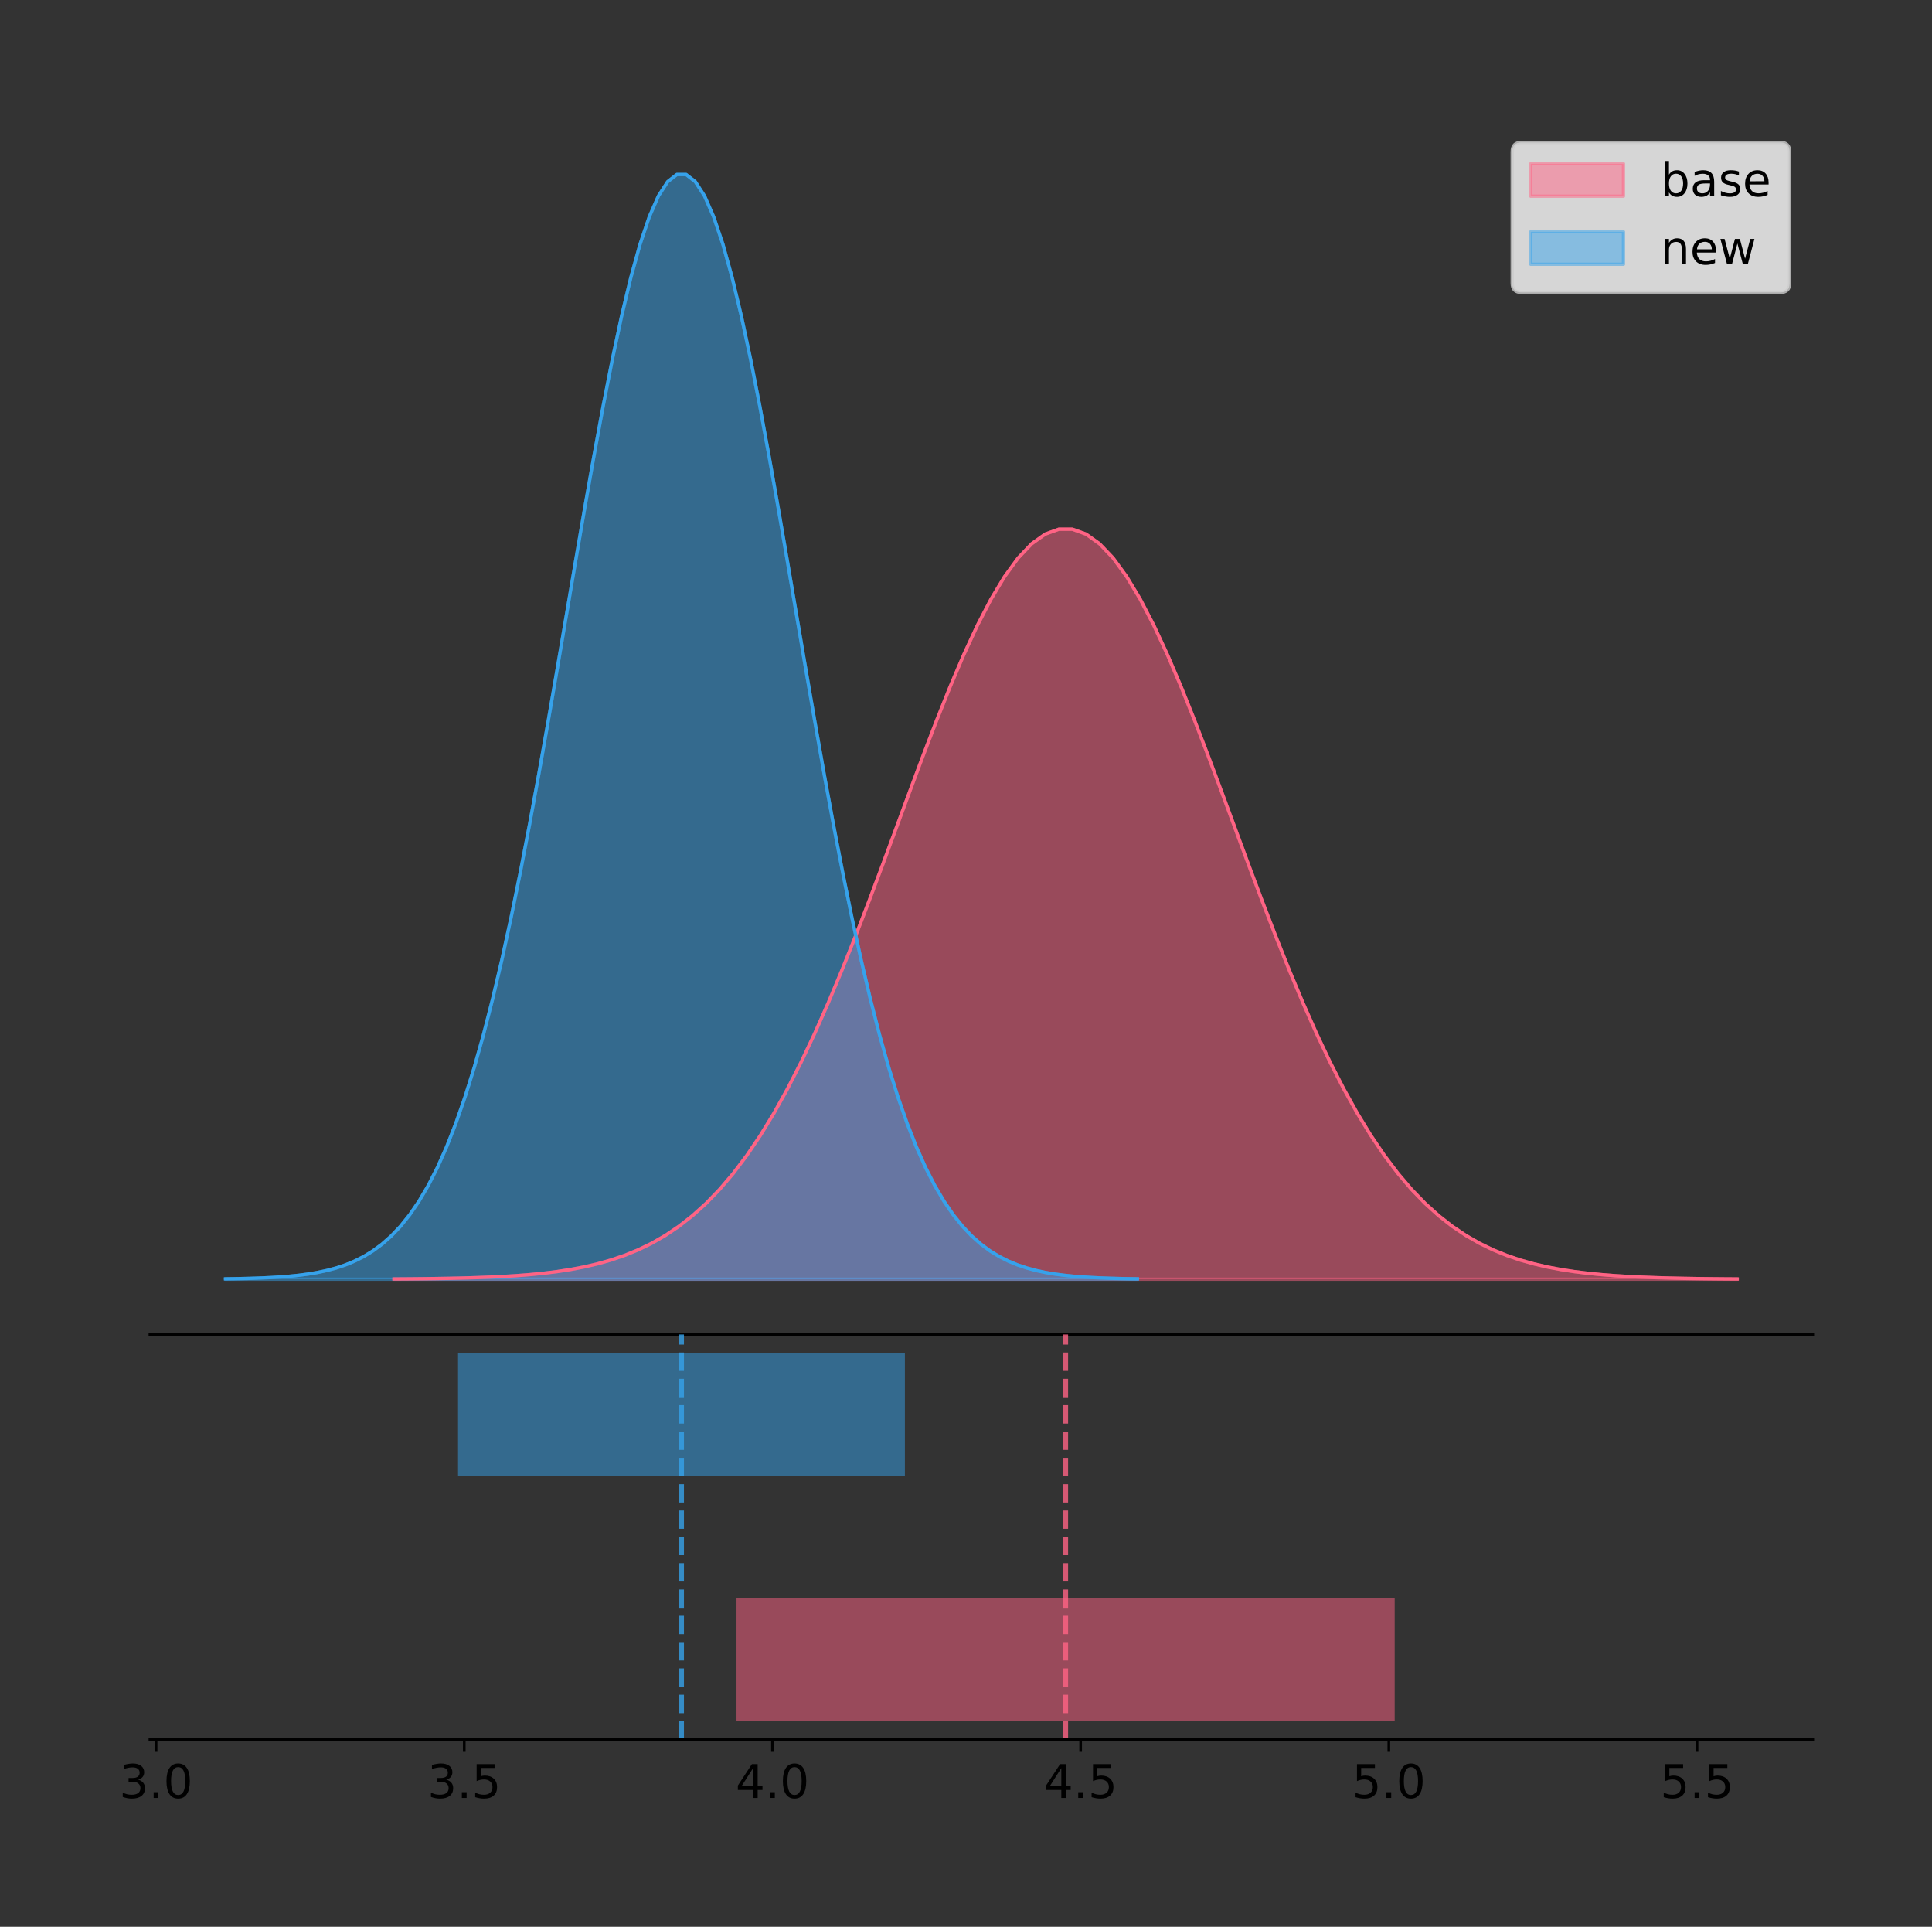 <?xml version="1.0" encoding="utf-8" standalone="no"?>
<!DOCTYPE svg PUBLIC "-//W3C//DTD SVG 1.1//EN"
  "http://www.w3.org/Graphics/SVG/1.1/DTD/svg11.dtd">
<!-- Created with matplotlib (https://matplotlib.org/) -->
<svg height="581.789pt" version="1.1" viewBox="0 0 583.479 581.789" width="583.479pt" xmlns="http://www.w3.org/2000/svg" xmlns:xlink="http://www.w3.org/1999/xlink">
 <rect x="0" y="0" width="583.479" height="581.789" fill="#333333" stroke="none"/>
 <defs>
  <style type="text/css">
*{stroke-linecap:butt;stroke-linejoin:round;}
  </style>
 </defs>
 <g id="figure_1">
  <g id="patch_1">
   <path d="M 0 581.789 
L 583.479 581.789 
L 583.479 0 
L 0 0 
z
" style="fill:none;"/>
  </g>
  <g id="axes_1">
   <g id="patch_2">
    <path d="M 45.279 402.93 
L 547.479 402.93 
L 547.479 36 
L 45.279 36 
z
" style="fill:none;"/>
   </g>
   <g id="PolyCollection_1">
    <defs>
     <path d="M 118.99 -195.538 
L 118.99 -195.614 
L 123.088 -195.643 
L 127.185 -195.681 
L 131.283 -195.733 
L 135.38 -195.801 
L 139.478 -195.891 
L 143.576 -196.008 
L 147.673 -196.161 
L 151.771 -196.357 
L 155.868 -196.608 
L 159.966 -196.928 
L 164.064 -197.331 
L 168.161 -197.836 
L 172.259 -198.464 
L 176.356 -199.239 
L 180.454 -200.19 
L 184.551 -201.346 
L 188.649 -202.743 
L 192.747 -204.417 
L 196.844 -206.41 
L 200.942 -208.762 
L 205.039 -211.52 
L 209.137 -214.726 
L 213.235 -218.425 
L 217.332 -222.66 
L 221.43 -227.47 
L 225.527 -232.888 
L 229.625 -238.94 
L 233.723 -245.646 
L 237.82 -253.01 
L 241.918 -261.028 
L 246.015 -269.679 
L 250.113 -278.926 
L 254.211 -288.717 
L 258.308 -298.979 
L 262.406 -309.623 
L 266.503 -320.545 
L 270.601 -331.62 
L 274.699 -342.712 
L 278.796 -353.672 
L 282.894 -364.343 
L 286.991 -374.561 
L 291.089 -384.162 
L 295.186 -392.984 
L 299.284 -400.873 
L 303.382 -407.688 
L 307.479 -413.302 
L 311.577 -417.61 
L 315.674 -420.529 
L 319.772 -422.003 
L 323.87 -422.003 
L 327.967 -420.529 
L 332.065 -417.61 
L 336.162 -413.302 
L 340.26 -407.688 
L 344.358 -400.873 
L 348.455 -392.984 
L 352.553 -384.162 
L 356.65 -374.561 
L 360.748 -364.343 
L 364.846 -353.672 
L 368.943 -342.712 
L 373.041 -331.62 
L 377.138 -320.545 
L 381.236 -309.623 
L 385.334 -298.979 
L 389.431 -288.717 
L 393.529 -278.926 
L 397.626 -269.679 
L 401.724 -261.028 
L 405.821 -253.01 
L 409.919 -245.646 
L 414.017 -238.94 
L 418.114 -232.888 
L 422.212 -227.47 
L 426.309 -222.66 
L 430.407 -218.425 
L 434.505 -214.726 
L 438.602 -211.52 
L 442.7 -208.762 
L 446.797 -206.41 
L 450.895 -204.417 
L 454.993 -202.743 
L 459.09 -201.346 
L 463.188 -200.19 
L 467.285 -199.239 
L 471.383 -198.464 
L 475.481 -197.836 
L 479.578 -197.331 
L 483.676 -196.928 
L 487.773 -196.608 
L 491.871 -196.357 
L 495.969 -196.161 
L 500.066 -196.008 
L 504.164 -195.891 
L 508.261 -195.801 
L 512.359 -195.733 
L 516.456 -195.681 
L 520.554 -195.643 
L 524.652 -195.614 
L 524.652 -195.538 
L 524.652 -195.538 
L 520.554 -195.538 
L 516.456 -195.538 
L 512.359 -195.538 
L 508.261 -195.538 
L 504.164 -195.538 
L 500.066 -195.538 
L 495.969 -195.538 
L 491.871 -195.538 
L 487.773 -195.538 
L 483.676 -195.538 
L 479.578 -195.538 
L 475.481 -195.538 
L 471.383 -195.538 
L 467.285 -195.538 
L 463.188 -195.538 
L 459.09 -195.538 
L 454.993 -195.538 
L 450.895 -195.538 
L 446.797 -195.538 
L 442.7 -195.538 
L 438.602 -195.538 
L 434.505 -195.538 
L 430.407 -195.538 
L 426.309 -195.538 
L 422.212 -195.538 
L 418.114 -195.538 
L 414.017 -195.538 
L 409.919 -195.538 
L 405.821 -195.538 
L 401.724 -195.538 
L 397.626 -195.538 
L 393.529 -195.538 
L 389.431 -195.538 
L 385.334 -195.538 
L 381.236 -195.538 
L 377.138 -195.538 
L 373.041 -195.538 
L 368.943 -195.538 
L 364.846 -195.538 
L 360.748 -195.538 
L 356.65 -195.538 
L 352.553 -195.538 
L 348.455 -195.538 
L 344.358 -195.538 
L 340.26 -195.538 
L 336.162 -195.538 
L 332.065 -195.538 
L 327.967 -195.538 
L 323.87 -195.538 
L 319.772 -195.538 
L 315.674 -195.538 
L 311.577 -195.538 
L 307.479 -195.538 
L 303.382 -195.538 
L 299.284 -195.538 
L 295.186 -195.538 
L 291.089 -195.538 
L 286.991 -195.538 
L 282.894 -195.538 
L 278.796 -195.538 
L 274.699 -195.538 
L 270.601 -195.538 
L 266.503 -195.538 
L 262.406 -195.538 
L 258.308 -195.538 
L 254.211 -195.538 
L 250.113 -195.538 
L 246.015 -195.538 
L 241.918 -195.538 
L 237.82 -195.538 
L 233.723 -195.538 
L 229.625 -195.538 
L 225.527 -195.538 
L 221.43 -195.538 
L 217.332 -195.538 
L 213.235 -195.538 
L 209.137 -195.538 
L 205.039 -195.538 
L 200.942 -195.538 
L 196.844 -195.538 
L 192.747 -195.538 
L 188.649 -195.538 
L 184.551 -195.538 
L 180.454 -195.538 
L 176.356 -195.538 
L 172.259 -195.538 
L 168.161 -195.538 
L 164.064 -195.538 
L 159.966 -195.538 
L 155.868 -195.538 
L 151.771 -195.538 
L 147.673 -195.538 
L 143.576 -195.538 
L 139.478 -195.538 
L 135.38 -195.538 
L 131.283 -195.538 
L 127.185 -195.538 
L 123.088 -195.538 
L 118.99 -195.538 
z
" id="mc8a9e76202" style="stroke:#ff6384;stroke-opacity:0.5;"/>
    </defs>
    <g clip-path="url(#p41d2d0a911)">
     <use style="fill:#ff6384;fill-opacity:0.5;stroke:#ff6384;stroke-opacity:0.5;" x="0" xlink:href="#mc8a9e76202" y="581.789"/>
    </g>
   </g>
   <g id="PolyCollection_2">
    <defs>
     <path d="M 68.106 -195.538 
L 68.106 -195.65 
L 70.888 -195.692 
L 73.67 -195.749 
L 76.452 -195.825 
L 79.234 -195.925 
L 82.016 -196.058 
L 84.798 -196.23 
L 87.579 -196.455 
L 90.361 -196.744 
L 93.143 -197.115 
L 95.925 -197.585 
L 98.707 -198.179 
L 101.489 -198.923 
L 104.271 -199.848 
L 107.053 -200.99 
L 109.835 -202.39 
L 112.616 -204.093 
L 115.398 -206.151 
L 118.18 -208.617 
L 120.962 -211.552 
L 123.744 -215.017 
L 126.526 -219.078 
L 129.308 -223.801 
L 132.09 -229.25 
L 134.872 -235.488 
L 137.653 -242.572 
L 140.435 -250.552 
L 143.217 -259.468 
L 145.999 -269.344 
L 148.781 -280.192 
L 151.563 -292.002 
L 154.345 -304.744 
L 157.127 -318.365 
L 159.909 -332.786 
L 162.69 -347.901 
L 165.472 -363.58 
L 168.254 -379.667 
L 171.036 -395.98 
L 173.818 -412.318 
L 176.6 -428.462 
L 179.382 -444.18 
L 182.164 -459.23 
L 184.946 -473.372 
L 187.727 -486.366 
L 190.509 -497.987 
L 193.291 -508.025 
L 196.073 -516.294 
L 198.855 -522.64 
L 201.637 -526.94 
L 204.419 -529.111 
L 207.201 -529.111 
L 209.983 -526.94 
L 212.764 -522.64 
L 215.546 -516.294 
L 218.328 -508.025 
L 221.11 -497.987 
L 223.892 -486.366 
L 226.674 -473.372 
L 229.456 -459.23 
L 232.238 -444.18 
L 235.02 -428.462 
L 237.801 -412.318 
L 240.583 -395.98 
L 243.365 -379.667 
L 246.147 -363.58 
L 248.929 -347.901 
L 251.711 -332.786 
L 254.493 -318.365 
L 257.275 -304.744 
L 260.057 -292.002 
L 262.838 -280.192 
L 265.62 -269.344 
L 268.402 -259.468 
L 271.184 -250.552 
L 273.966 -242.572 
L 276.748 -235.488 
L 279.53 -229.25 
L 282.312 -223.801 
L 285.094 -219.078 
L 287.875 -215.017 
L 290.657 -211.552 
L 293.439 -208.617 
L 296.221 -206.151 
L 299.003 -204.093 
L 301.785 -202.39 
L 304.567 -200.99 
L 307.349 -199.848 
L 310.131 -198.923 
L 312.912 -198.179 
L 315.694 -197.585 
L 318.476 -197.115 
L 321.258 -196.744 
L 324.04 -196.455 
L 326.822 -196.23 
L 329.604 -196.058 
L 332.386 -195.925 
L 335.168 -195.825 
L 337.949 -195.749 
L 340.731 -195.692 
L 343.513 -195.65 
L 343.513 -195.538 
L 343.513 -195.538 
L 340.731 -195.538 
L 337.949 -195.538 
L 335.168 -195.538 
L 332.386 -195.538 
L 329.604 -195.538 
L 326.822 -195.538 
L 324.04 -195.538 
L 321.258 -195.538 
L 318.476 -195.538 
L 315.694 -195.538 
L 312.912 -195.538 
L 310.131 -195.538 
L 307.349 -195.538 
L 304.567 -195.538 
L 301.785 -195.538 
L 299.003 -195.538 
L 296.221 -195.538 
L 293.439 -195.538 
L 290.657 -195.538 
L 287.875 -195.538 
L 285.094 -195.538 
L 282.312 -195.538 
L 279.53 -195.538 
L 276.748 -195.538 
L 273.966 -195.538 
L 271.184 -195.538 
L 268.402 -195.538 
L 265.62 -195.538 
L 262.838 -195.538 
L 260.057 -195.538 
L 257.275 -195.538 
L 254.493 -195.538 
L 251.711 -195.538 
L 248.929 -195.538 
L 246.147 -195.538 
L 243.365 -195.538 
L 240.583 -195.538 
L 237.801 -195.538 
L 235.02 -195.538 
L 232.238 -195.538 
L 229.456 -195.538 
L 226.674 -195.538 
L 223.892 -195.538 
L 221.11 -195.538 
L 218.328 -195.538 
L 215.546 -195.538 
L 212.764 -195.538 
L 209.983 -195.538 
L 207.201 -195.538 
L 204.419 -195.538 
L 201.637 -195.538 
L 198.855 -195.538 
L 196.073 -195.538 
L 193.291 -195.538 
L 190.509 -195.538 
L 187.727 -195.538 
L 184.946 -195.538 
L 182.164 -195.538 
L 179.382 -195.538 
L 176.6 -195.538 
L 173.818 -195.538 
L 171.036 -195.538 
L 168.254 -195.538 
L 165.472 -195.538 
L 162.69 -195.538 
L 159.909 -195.538 
L 157.127 -195.538 
L 154.345 -195.538 
L 151.563 -195.538 
L 148.781 -195.538 
L 145.999 -195.538 
L 143.217 -195.538 
L 140.435 -195.538 
L 137.653 -195.538 
L 134.872 -195.538 
L 132.09 -195.538 
L 129.308 -195.538 
L 126.526 -195.538 
L 123.744 -195.538 
L 120.962 -195.538 
L 118.18 -195.538 
L 115.398 -195.538 
L 112.616 -195.538 
L 109.835 -195.538 
L 107.053 -195.538 
L 104.271 -195.538 
L 101.489 -195.538 
L 98.707 -195.538 
L 95.925 -195.538 
L 93.143 -195.538 
L 90.361 -195.538 
L 87.579 -195.538 
L 84.798 -195.538 
L 82.016 -195.538 
L 79.234 -195.538 
L 76.452 -195.538 
L 73.67 -195.538 
L 70.888 -195.538 
L 68.106 -195.538 
z
" id="m457ad23994" style="stroke:#36a2eb;stroke-opacity:0.5;"/>
    </defs>
    <g clip-path="url(#p41d2d0a911)">
     <use style="fill:#36a2eb;fill-opacity:0.5;stroke:#36a2eb;stroke-opacity:0.5;" x="0" xlink:href="#m457ad23994" y="581.789"/>
    </g>
   </g>
   <g id="line2d_1">
    <path clip-path="url(#p41d2d0a911)" d="M 118.99 386.175 
L 123.088 386.147 
L 127.185 386.108 
L 131.283 386.057 
L 135.38 385.988 
L 139.478 385.899 
L 143.576 385.781 
L 147.673 385.629 
L 151.771 385.432 
L 155.868 385.181 
L 159.966 384.861 
L 164.064 384.458 
L 168.161 383.953 
L 172.259 383.325 
L 176.356 382.55 
L 180.454 381.599 
L 184.551 380.443 
L 188.649 379.046 
L 192.747 377.372 
L 196.844 375.38 
L 200.942 373.027 
L 205.039 370.27 
L 209.137 367.064 
L 213.235 363.364 
L 217.332 359.129 
L 221.43 354.319 
L 225.527 348.902 
L 229.625 342.849 
L 233.723 336.144 
L 237.82 328.779 
L 241.918 320.761 
L 246.015 312.11 
L 250.113 302.863 
L 254.211 293.073 
L 258.308 282.811 
L 262.406 272.166 
L 266.503 261.245 
L 270.601 250.17 
L 274.699 239.077 
L 278.796 228.117 
L 282.894 217.446 
L 286.991 207.228 
L 291.089 197.628 
L 295.186 188.806 
L 299.284 180.916 
L 303.382 174.102 
L 307.479 168.487 
L 311.577 164.179 
L 315.674 161.26 
L 319.772 159.786 
L 323.87 159.786 
L 327.967 161.26 
L 332.065 164.179 
L 336.162 168.487 
L 340.26 174.102 
L 344.358 180.916 
L 348.455 188.806 
L 352.553 197.628 
L 356.65 207.228 
L 360.748 217.446 
L 364.846 228.117 
L 368.943 239.077 
L 373.041 250.17 
L 377.138 261.245 
L 381.236 272.166 
L 385.334 282.811 
L 389.431 293.073 
L 393.529 302.863 
L 397.626 312.11 
L 401.724 320.761 
L 405.821 328.779 
L 409.919 336.144 
L 414.017 342.849 
L 418.114 348.902 
L 422.212 354.319 
L 426.309 359.129 
L 430.407 363.364 
L 434.505 367.064 
L 438.602 370.27 
L 442.7 373.027 
L 446.797 375.38 
L 450.895 377.372 
L 454.993 379.046 
L 459.09 380.443 
L 463.188 381.599 
L 467.285 382.55 
L 471.383 383.325 
L 475.481 383.953 
L 479.578 384.458 
L 483.676 384.861 
L 487.773 385.181 
L 491.871 385.432 
L 495.969 385.629 
L 500.066 385.781 
L 504.164 385.899 
L 508.261 385.988 
L 512.359 386.057 
L 516.456 386.108 
L 520.554 386.147 
L 524.652 386.175 
" style="fill:none;stroke:#ff6384;stroke-linecap:square;"/>
   </g>
   <g id="line2d_2">
    <path clip-path="url(#p41d2d0a911)" d="M 68.106 386.139 
L 70.888 386.097 
L 73.67 386.04 
L 76.452 385.965 
L 79.234 385.864 
L 82.016 385.732 
L 84.798 385.559 
L 87.579 385.334 
L 90.361 385.045 
L 93.143 384.675 
L 95.925 384.204 
L 98.707 383.61 
L 101.489 382.867 
L 104.271 381.941 
L 107.053 380.799 
L 109.835 379.399 
L 112.616 377.696 
L 115.398 375.639 
L 118.18 373.172 
L 120.962 370.238 
L 123.744 366.772 
L 126.526 362.711 
L 129.308 357.989 
L 132.09 352.539 
L 134.872 346.301 
L 137.653 339.217 
L 140.435 331.237 
L 143.217 322.322 
L 145.999 312.445 
L 148.781 301.597 
L 151.563 289.787 
L 154.345 277.045 
L 157.127 263.424 
L 159.909 249.004 
L 162.69 233.888 
L 165.472 218.209 
L 168.254 202.123 
L 171.036 185.809 
L 173.818 169.471 
L 176.6 153.327 
L 179.382 137.61 
L 182.164 122.559 
L 184.946 108.418 
L 187.727 95.423 
L 190.509 83.803 
L 193.291 73.765 
L 196.073 65.495 
L 198.855 59.15 
L 201.637 54.85 
L 204.419 52.679 
L 207.201 52.679 
L 209.983 54.85 
L 212.764 59.15 
L 215.546 65.495 
L 218.328 73.765 
L 221.11 83.803 
L 223.892 95.423 
L 226.674 108.418 
L 229.456 122.559 
L 232.238 137.61 
L 235.02 153.327 
L 237.801 169.471 
L 240.583 185.809 
L 243.365 202.123 
L 246.147 218.209 
L 248.929 233.888 
L 251.711 249.004 
L 254.493 263.424 
L 257.275 277.045 
L 260.057 289.787 
L 262.838 301.597 
L 265.62 312.445 
L 268.402 322.322 
L 271.184 331.237 
L 273.966 339.217 
L 276.748 346.301 
L 279.53 352.539 
L 282.312 357.989 
L 285.094 362.711 
L 287.875 366.772 
L 290.657 370.238 
L 293.439 373.172 
L 296.221 375.639 
L 299.003 377.696 
L 301.785 379.399 
L 304.567 380.799 
L 307.349 381.941 
L 310.131 382.867 
L 312.912 383.61 
L 315.694 384.204 
L 318.476 384.675 
L 321.258 385.045 
L 324.04 385.334 
L 326.822 385.559 
L 329.604 385.732 
L 332.386 385.864 
L 335.168 385.965 
L 337.949 386.04 
L 340.731 386.097 
L 343.513 386.139 
" style="fill:none;stroke:#36a2eb;stroke-linecap:square;"/>
   </g>
   <g id="patch_3">
    <path d="M 45.279 402.93 
L 547.479 402.93 
" style="fill:none;stroke:#000000;stroke-linecap:square;stroke-linejoin:miter;stroke-width:0.8;"/>
   </g>
   <g id="legend_1">
    <g id="patch_4">
     <path d="M 459.504 88.299 
L 537.679 88.299 
Q 540.479 88.299 540.479 85.499 
L 540.479 45.8 
Q 540.479 43 537.679 43 
L 459.504 43 
Q 456.704 43 456.704 45.8 
L 456.704 85.499 
Q 456.704 88.299 459.504 88.299 
z
" style="fill:#ffffff;opacity:0.8;stroke:#cccccc;stroke-linejoin:miter;"/>
    </g>
    <g id="patch_5">
     <path d="M 462.304 59.238 
L 490.304 59.238 
L 490.304 49.438 
L 462.304 49.438 
z
" style="fill:#ff6384;opacity:0.5;stroke:#ff6384;stroke-linejoin:miter;"/>
    </g>
    <g id="text_1">
     <!-- base -->
     <defs>
      <path d="M 48.688 27.297 
Q 48.688 37.203 44.609 42.844 
Q 40.531 48.484 33.406 48.484 
Q 26.266 48.484 22.188 42.844 
Q 18.109 37.203 18.109 27.297 
Q 18.109 17.391 22.188 11.75 
Q 26.266 6.109 33.406 6.109 
Q 40.531 6.109 44.609 11.75 
Q 48.688 17.391 48.688 27.297 
z
M 18.109 46.391 
Q 20.953 51.266 25.266 53.625 
Q 29.594 56 35.594 56 
Q 45.562 56 51.781 48.094 
Q 58.016 40.188 58.016 27.297 
Q 58.016 14.406 51.781 6.484 
Q 45.562 -1.422 35.594 -1.422 
Q 29.594 -1.422 25.266 0.953 
Q 20.953 3.328 18.109 8.203 
L 18.109 0 
L 9.078 0 
L 9.078 75.984 
L 18.109 75.984 
z
" id="DejaVuSans-98"/>
      <path d="M 34.281 27.484 
Q 23.391 27.484 19.188 25 
Q 14.984 22.516 14.984 16.5 
Q 14.984 11.719 18.141 8.906 
Q 21.297 6.109 26.703 6.109 
Q 34.188 6.109 38.703 11.406 
Q 43.219 16.703 43.219 25.484 
L 43.219 27.484 
z
M 52.203 31.203 
L 52.203 0 
L 43.219 0 
L 43.219 8.297 
Q 40.141 3.328 35.547 0.953 
Q 30.953 -1.422 24.312 -1.422 
Q 15.922 -1.422 10.953 3.297 
Q 6 8.016 6 15.922 
Q 6 25.141 12.172 29.828 
Q 18.359 34.516 30.609 34.516 
L 43.219 34.516 
L 43.219 35.406 
Q 43.219 41.609 39.141 45 
Q 35.062 48.391 27.688 48.391 
Q 23 48.391 18.547 47.266 
Q 14.109 46.141 10.016 43.891 
L 10.016 52.203 
Q 14.938 54.109 19.578 55.047 
Q 24.219 56 28.609 56 
Q 40.484 56 46.344 49.844 
Q 52.203 43.703 52.203 31.203 
z
" id="DejaVuSans-97"/>
      <path d="M 44.281 53.078 
L 44.281 44.578 
Q 40.484 46.531 36.375 47.5 
Q 32.281 48.484 27.875 48.484 
Q 21.188 48.484 17.844 46.438 
Q 14.5 44.391 14.5 40.281 
Q 14.5 37.156 16.891 35.375 
Q 19.281 33.594 26.516 31.984 
L 29.594 31.297 
Q 39.156 29.25 43.188 25.516 
Q 47.219 21.781 47.219 15.094 
Q 47.219 7.469 41.188 3.016 
Q 35.156 -1.422 24.609 -1.422 
Q 20.219 -1.422 15.453 -0.562 
Q 10.688 0.297 5.422 2 
L 5.422 11.281 
Q 10.406 8.688 15.234 7.391 
Q 20.062 6.109 24.812 6.109 
Q 31.156 6.109 34.562 8.281 
Q 37.984 10.453 37.984 14.406 
Q 37.984 18.062 35.516 20.016 
Q 33.062 21.969 24.703 23.781 
L 21.578 24.516 
Q 13.234 26.266 9.516 29.906 
Q 5.812 33.547 5.812 39.891 
Q 5.812 47.609 11.281 51.797 
Q 16.75 56 26.812 56 
Q 31.781 56 36.172 55.266 
Q 40.578 54.547 44.281 53.078 
z
" id="DejaVuSans-115"/>
      <path d="M 56.203 29.594 
L 56.203 25.203 
L 14.891 25.203 
Q 15.484 15.922 20.484 11.062 
Q 25.484 6.203 34.422 6.203 
Q 39.594 6.203 44.453 7.469 
Q 49.312 8.734 54.109 11.281 
L 54.109 2.781 
Q 49.266 0.734 44.188 -0.344 
Q 39.109 -1.422 33.891 -1.422 
Q 20.797 -1.422 13.156 6.188 
Q 5.516 13.812 5.516 26.812 
Q 5.516 40.234 12.766 48.109 
Q 20.016 56 32.328 56 
Q 43.359 56 49.781 48.891 
Q 56.203 41.797 56.203 29.594 
z
M 47.219 32.234 
Q 47.125 39.594 43.094 43.984 
Q 39.062 48.391 32.422 48.391 
Q 24.906 48.391 20.391 44.141 
Q 15.875 39.891 15.188 32.172 
z
" id="DejaVuSans-101"/>
     </defs>
     <g transform="translate(501.504 59.238)scale(0.14 -0.14)">
      <use xlink:href="#DejaVuSans-98"/>
      <use x="63.477" xlink:href="#DejaVuSans-97"/>
      <use x="124.756" xlink:href="#DejaVuSans-115"/>
      <use x="176.855" xlink:href="#DejaVuSans-101"/>
     </g>
    </g>
    <g id="patch_6">
     <path d="M 462.304 79.787 
L 490.304 79.787 
L 490.304 69.987 
L 462.304 69.987 
z
" style="fill:#36a2eb;opacity:0.5;stroke:#36a2eb;stroke-linejoin:miter;"/>
    </g>
    <g id="text_2">
     <!-- new -->
     <defs>
      <path d="M 54.891 33.016 
L 54.891 0 
L 45.906 0 
L 45.906 32.719 
Q 45.906 40.484 42.875 44.328 
Q 39.844 48.188 33.797 48.188 
Q 26.516 48.188 22.312 43.547 
Q 18.109 38.922 18.109 30.906 
L 18.109 0 
L 9.078 0 
L 9.078 54.688 
L 18.109 54.688 
L 18.109 46.188 
Q 21.344 51.125 25.703 53.562 
Q 30.078 56 35.797 56 
Q 45.219 56 50.047 50.172 
Q 54.891 44.344 54.891 33.016 
z
" id="DejaVuSans-110"/>
      <path d="M 4.203 54.688 
L 13.188 54.688 
L 24.422 12.016 
L 35.594 54.688 
L 46.188 54.688 
L 57.422 12.016 
L 68.609 54.688 
L 77.594 54.688 
L 63.281 0 
L 52.688 0 
L 40.922 44.828 
L 29.109 0 
L 18.5 0 
z
" id="DejaVuSans-119"/>
     </defs>
     <g transform="translate(501.504 79.787)scale(0.14 -0.14)">
      <use xlink:href="#DejaVuSans-110"/>
      <use x="63.379" xlink:href="#DejaVuSans-101"/>
      <use x="124.902" xlink:href="#DejaVuSans-119"/>
     </g>
    </g>
   </g>
  </g>
  <g id="axes_2">
   <g id="patch_7">
    <path d="M 45.279 525.24 
L 547.479 525.24 
L 547.479 402.93 
L 45.279 402.93 
z
" style="fill:none;"/>
   </g>
   <g id="patch_8">
    <path clip-path="url(#p5539a60086)" d="M 222.434 519.68 
L 421.208 519.68 
L 421.208 482.617 
L 222.434 482.617 
z
" style="fill:#ff6384;opacity:0.5;"/>
   </g>
   <g id="patch_9">
    <path clip-path="url(#p5539a60086)" d="M 138.335 445.553 
L 273.284 445.553 
L 273.284 408.49 
L 138.335 408.49 
z
" style="fill:#36a2eb;opacity:0.5;"/>
   </g>
   <g id="matplotlib.axis_1">
    <g id="xtick_1">
     <g id="line2d_3">
      <defs>
       <path d="M 0 0 
L 0 3.5 
" id="mcc6c737471" style="stroke:#000000;stroke-width:0.8;"/>
      </defs>
      <g>
       <use style="stroke:#000000;stroke-width:0.8;" x="47.132" xlink:href="#mcc6c737471" y="525.24"/>
      </g>
     </g>
     <g id="text_3">
      <!-- 3.0 -->
      <defs>
       <path d="M 40.578 39.312 
Q 47.656 37.797 51.625 33 
Q 55.609 28.219 55.609 21.188 
Q 55.609 10.406 48.188 4.484 
Q 40.766 -1.422 27.094 -1.422 
Q 22.516 -1.422 17.656 -0.516 
Q 12.797 0.391 7.625 2.203 
L 7.625 11.719 
Q 11.719 9.328 16.594 8.109 
Q 21.484 6.891 26.812 6.891 
Q 36.078 6.891 40.938 10.547 
Q 45.797 14.203 45.797 21.188 
Q 45.797 27.641 41.281 31.266 
Q 36.766 34.906 28.719 34.906 
L 20.219 34.906 
L 20.219 43.016 
L 29.109 43.016 
Q 36.375 43.016 40.234 45.922 
Q 44.094 48.828 44.094 54.297 
Q 44.094 59.906 40.109 62.906 
Q 36.141 65.922 28.719 65.922 
Q 24.656 65.922 20.016 65.031 
Q 15.375 64.156 9.812 62.312 
L 9.812 71.094 
Q 15.438 72.656 20.344 73.438 
Q 25.25 74.219 29.594 74.219 
Q 40.828 74.219 47.359 69.109 
Q 53.906 64.016 53.906 55.328 
Q 53.906 49.266 50.438 45.094 
Q 46.969 40.922 40.578 39.312 
z
" id="DejaVuSans-51"/>
       <path d="M 10.688 12.406 
L 21 12.406 
L 21 0 
L 10.688 0 
z
" id="DejaVuSans-46"/>
       <path d="M 31.781 66.406 
Q 24.172 66.406 20.328 58.906 
Q 16.5 51.422 16.5 36.375 
Q 16.5 21.391 20.328 13.891 
Q 24.172 6.391 31.781 6.391 
Q 39.453 6.391 43.281 13.891 
Q 47.125 21.391 47.125 36.375 
Q 47.125 51.422 43.281 58.906 
Q 39.453 66.406 31.781 66.406 
z
M 31.781 74.219 
Q 44.047 74.219 50.516 64.516 
Q 56.984 54.828 56.984 36.375 
Q 56.984 17.969 50.516 8.266 
Q 44.047 -1.422 31.781 -1.422 
Q 19.531 -1.422 13.062 8.266 
Q 6.594 17.969 6.594 36.375 
Q 6.594 54.828 13.062 64.516 
Q 19.531 74.219 31.781 74.219 
z
" id="DejaVuSans-48"/>
      </defs>
      <g transform="translate(36 542.878)scale(0.14 -0.14)">
       <use xlink:href="#DejaVuSans-51"/>
       <use x="63.623" xlink:href="#DejaVuSans-46"/>
       <use x="95.41" xlink:href="#DejaVuSans-48"/>
      </g>
     </g>
    </g>
    <g id="xtick_2">
     <g id="line2d_4">
      <g>
       <use style="stroke:#000000;stroke-width:0.8;" x="140.209" xlink:href="#mcc6c737471" y="525.24"/>
      </g>
     </g>
     <g id="text_4">
      <!-- 3.5 -->
      <defs>
       <path d="M 10.797 72.906 
L 49.516 72.906 
L 49.516 64.594 
L 19.828 64.594 
L 19.828 46.734 
Q 21.969 47.469 24.109 47.828 
Q 26.266 48.188 28.422 48.188 
Q 40.625 48.188 47.75 41.5 
Q 54.891 34.812 54.891 23.391 
Q 54.891 11.625 47.562 5.094 
Q 40.234 -1.422 26.906 -1.422 
Q 22.312 -1.422 17.547 -0.641 
Q 12.797 0.141 7.719 1.703 
L 7.719 11.625 
Q 12.109 9.234 16.797 8.062 
Q 21.484 6.891 26.703 6.891 
Q 35.156 6.891 40.078 11.328 
Q 45.016 15.766 45.016 23.391 
Q 45.016 31 40.078 35.438 
Q 35.156 39.891 26.703 39.891 
Q 22.75 39.891 18.812 39.016 
Q 14.891 38.141 10.797 36.281 
z
" id="DejaVuSans-53"/>
      </defs>
      <g transform="translate(129.077 542.878)scale(0.14 -0.14)">
       <use xlink:href="#DejaVuSans-51"/>
       <use x="63.623" xlink:href="#DejaVuSans-46"/>
       <use x="95.41" xlink:href="#DejaVuSans-53"/>
      </g>
     </g>
    </g>
    <g id="xtick_3">
     <g id="line2d_5">
      <g>
       <use style="stroke:#000000;stroke-width:0.8;" x="233.286" xlink:href="#mcc6c737471" y="525.24"/>
      </g>
     </g>
     <g id="text_5">
      <!-- 4.0 -->
      <defs>
       <path d="M 37.797 64.312 
L 12.891 25.391 
L 37.797 25.391 
z
M 35.203 72.906 
L 47.609 72.906 
L 47.609 25.391 
L 58.016 25.391 
L 58.016 17.188 
L 47.609 17.188 
L 47.609 0 
L 37.797 0 
L 37.797 17.188 
L 4.891 17.188 
L 4.891 26.703 
z
" id="DejaVuSans-52"/>
      </defs>
      <g transform="translate(222.154 542.878)scale(0.14 -0.14)">
       <use xlink:href="#DejaVuSans-52"/>
       <use x="63.623" xlink:href="#DejaVuSans-46"/>
       <use x="95.41" xlink:href="#DejaVuSans-48"/>
      </g>
     </g>
    </g>
    <g id="xtick_4">
     <g id="line2d_6">
      <g>
       <use style="stroke:#000000;stroke-width:0.8;" x="326.363" xlink:href="#mcc6c737471" y="525.24"/>
      </g>
     </g>
     <g id="text_6">
      <!-- 4.5 -->
      <g transform="translate(315.231 542.878)scale(0.14 -0.14)">
       <use xlink:href="#DejaVuSans-52"/>
       <use x="63.623" xlink:href="#DejaVuSans-46"/>
       <use x="95.41" xlink:href="#DejaVuSans-53"/>
      </g>
     </g>
    </g>
    <g id="xtick_5">
     <g id="line2d_7">
      <g>
       <use style="stroke:#000000;stroke-width:0.8;" x="419.44" xlink:href="#mcc6c737471" y="525.24"/>
      </g>
     </g>
     <g id="text_7">
      <!-- 5.0 -->
      <g transform="translate(408.308 542.878)scale(0.14 -0.14)">
       <use xlink:href="#DejaVuSans-53"/>
       <use x="63.623" xlink:href="#DejaVuSans-46"/>
       <use x="95.41" xlink:href="#DejaVuSans-48"/>
      </g>
     </g>
    </g>
    <g id="xtick_6">
     <g id="line2d_8">
      <g>
       <use style="stroke:#000000;stroke-width:0.8;" x="512.517" xlink:href="#mcc6c737471" y="525.24"/>
      </g>
     </g>
     <g id="text_8">
      <!-- 5.5 -->
      <g transform="translate(501.385 542.878)scale(0.14 -0.14)">
       <use xlink:href="#DejaVuSans-53"/>
       <use x="63.623" xlink:href="#DejaVuSans-46"/>
       <use x="95.41" xlink:href="#DejaVuSans-53"/>
      </g>
     </g>
    </g>
   </g>
   <g id="line2d_9">
    <path clip-path="url(#p5539a60086)" d="M 321.821 525.24 
L 321.821 402.93 
" style="fill:none;stroke:#ff6384;stroke-dasharray:5.55,2.4;stroke-dashoffset:0;stroke-opacity:0.8;stroke-width:1.5;"/>
   </g>
   <g id="line2d_10">
    <path clip-path="url(#p5539a60086)" d="M 205.81 525.24 
L 205.81 402.93 
" style="fill:none;stroke:#36a2eb;stroke-dasharray:5.55,2.4;stroke-dashoffset:0;stroke-opacity:0.8;stroke-width:1.5;"/>
   </g>
   <g id="patch_10">
    <path d="M 45.279 525.24 
L 547.479 525.24 
" style="fill:none;stroke:#000000;stroke-linecap:square;stroke-linejoin:miter;stroke-width:0.8;"/>
   </g>
  </g>
 </g>
 <defs>
  <clipPath id="p41d2d0a911">
   <rect height="366.93" width="502.2" x="45.279" y="36"/>
  </clipPath>
  <clipPath id="p5539a60086">
   <rect height="122.31" width="502.2" x="45.279" y="402.93"/>
  </clipPath>
 </defs>
</svg>
